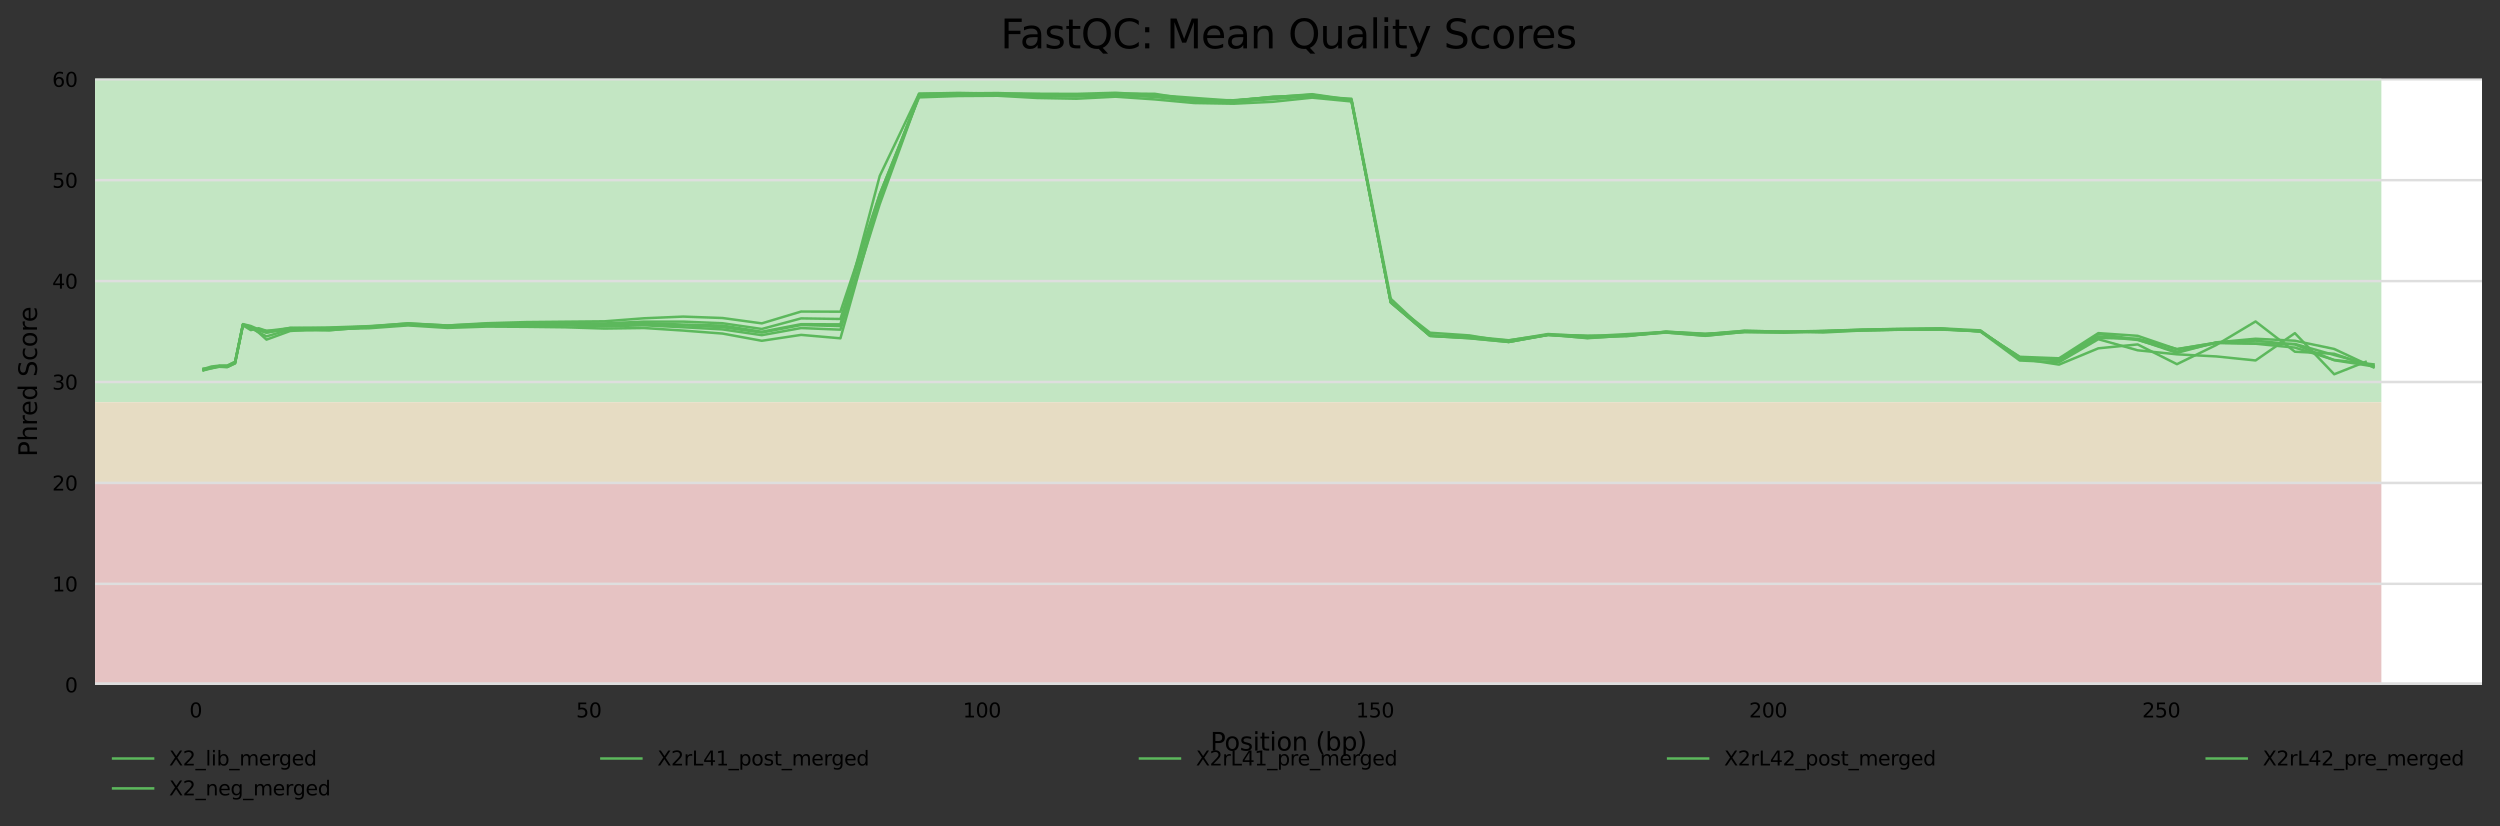 <?xml version="1.0" encoding="utf-8" standalone="no"?>
<!DOCTYPE svg PUBLIC "-//W3C//DTD SVG 1.1//EN"
  "http://www.w3.org/Graphics/SVG/1.1/DTD/svg11.dtd">
<svg height="330.542pt" version="1.1" viewBox="0 0 1000.318 330.542" width="1000.318pt" xmlns="http://www.w3.org/2000/svg" xmlns:xlink="http://www.w3.org/1999/xlink">
 <rect x="0" y="0" width="1000.318" height="330.542" fill="#333333" stroke="none"/>
 <defs>
  <style type="text/css">*{stroke-linecap:butt;stroke-linejoin:round;}</style>
 </defs>
 <g id="figure_1">
  <g id="axes_1">
   <g id="patch_1">
    <path d="M 38.058 273.99 
L 993.118 273.99 
L 993.118 31.483 
L 38.058 31.483 
z
" style="fill:#ffffff;"/>
   </g>
   <g id="patch_2">
    <path clip-path="url(#p11dabb703b)" d="M 38.058 160.926 
L 952.852 160.926 
L 952.852 -129.811 
L 38.058 -129.811 
z
" style="fill:#c3e6c3;"/>
   </g>
   <g id="patch_3">
    <path clip-path="url(#p11dabb703b)" d="M 38.058 193.23 
L 952.852 193.23 
L 952.852 160.926 
L 38.058 160.926 
z
" style="fill:#e6dcc3;"/>
   </g>
   <g id="patch_4">
    <path clip-path="url(#p11dabb703b)" d="M 38.058 273.99 
L 952.852 273.99 
L 952.852 193.23 
L 38.058 193.23 
z
" style="fill:#e6c3c3;"/>
   </g>
   <g id="matplotlib.axis_1">
    <g id="xtick_1">
     <g id="text_1">
      <!-- 0 -->
      <g transform="translate(75.779 287.069)scale(0.08 -0.08)">
       <defs>
        <path d="M 2034 4250 
Q 1547 4250 1301 3770 
Q 1056 3291 1056 2328 
Q 1056 1369 1301 889 
Q 1547 409 2034 409 
Q 2525 409 2770 889 
Q 3016 1369 3016 2328 
Q 3016 3291 2770 3770 
Q 2525 4250 2034 4250 
z
M 2034 4750 
Q 2819 4750 3233 4129 
Q 3647 3509 3647 2328 
Q 3647 1150 3233 529 
Q 2819 -91 2034 -91 
Q 1250 -91 836 529 
Q 422 1150 422 2328 
Q 422 3509 836 4129 
Q 1250 4750 2034 4750 
z
" id="DejaVuSans-30" transform="scale(0.016)"/>
       </defs>
       <use xlink:href="#DejaVuSans-30"/>
      </g>
     </g>
    </g>
    <g id="xtick_2">
     <g id="text_2">
      <!-- 50 -->
      <g transform="translate(230.523 287.069)scale(0.08 -0.08)">
       <defs>
        <path d="M 691 4666 
L 3169 4666 
L 3169 4134 
L 1269 4134 
L 1269 2991 
Q 1406 3038 1543 3061 
Q 1681 3084 1819 3084 
Q 2600 3084 3056 2656 
Q 3513 2228 3513 1497 
Q 3513 744 3044 326 
Q 2575 -91 1722 -91 
Q 1428 -91 1123 -41 
Q 819 9 494 109 
L 494 744 
Q 775 591 1075 516 
Q 1375 441 1709 441 
Q 2250 441 2565 725 
Q 2881 1009 2881 1497 
Q 2881 1984 2565 2268 
Q 2250 2553 1709 2553 
Q 1456 2553 1204 2497 
Q 953 2441 691 2322 
L 691 4666 
z
" id="DejaVuSans-35" transform="scale(0.016)"/>
       </defs>
       <use xlink:href="#DejaVuSans-35"/>
       <use x="63.623" xlink:href="#DejaVuSans-30"/>
      </g>
     </g>
    </g>
    <g id="xtick_3">
     <g id="text_3">
      <!-- 100 -->
      <g transform="translate(385.268 287.069)scale(0.08 -0.08)">
       <defs>
        <path d="M 794 531 
L 1825 531 
L 1825 4091 
L 703 3866 
L 703 4441 
L 1819 4666 
L 2450 4666 
L 2450 531 
L 3481 531 
L 3481 0 
L 794 0 
L 794 531 
z
" id="DejaVuSans-31" transform="scale(0.016)"/>
       </defs>
       <use xlink:href="#DejaVuSans-31"/>
       <use x="63.623" xlink:href="#DejaVuSans-30"/>
       <use x="127.246" xlink:href="#DejaVuSans-30"/>
      </g>
     </g>
    </g>
    <g id="xtick_4">
     <g id="text_4">
      <!-- 150 -->
      <g transform="translate(542.557 287.069)scale(0.08 -0.08)">
       <use xlink:href="#DejaVuSans-31"/>
       <use x="63.623" xlink:href="#DejaVuSans-35"/>
       <use x="127.246" xlink:href="#DejaVuSans-30"/>
      </g>
     </g>
    </g>
    <g id="xtick_5">
     <g id="text_5">
      <!-- 200 -->
      <g transform="translate(699.846 287.069)scale(0.08 -0.08)">
       <defs>
        <path d="M 1228 531 
L 3431 531 
L 3431 0 
L 469 0 
L 469 531 
Q 828 903 1448 1529 
Q 2069 2156 2228 2338 
Q 2531 2678 2651 2914 
Q 2772 3150 2772 3378 
Q 2772 3750 2511 3984 
Q 2250 4219 1831 4219 
Q 1534 4219 1204 4116 
Q 875 4013 500 3803 
L 500 4441 
Q 881 4594 1212 4672 
Q 1544 4750 1819 4750 
Q 2544 4750 2975 4387 
Q 3406 4025 3406 3419 
Q 3406 3131 3298 2873 
Q 3191 2616 2906 2266 
Q 2828 2175 2409 1742 
Q 1991 1309 1228 531 
z
" id="DejaVuSans-32" transform="scale(0.016)"/>
       </defs>
       <use xlink:href="#DejaVuSans-32"/>
       <use x="63.623" xlink:href="#DejaVuSans-30"/>
       <use x="127.246" xlink:href="#DejaVuSans-30"/>
      </g>
     </g>
    </g>
    <g id="xtick_6">
     <g id="text_6">
      <!-- 250 -->
      <g transform="translate(857.135 287.069)scale(0.08 -0.08)">
       <use xlink:href="#DejaVuSans-32"/>
       <use x="63.623" xlink:href="#DejaVuSans-35"/>
       <use x="127.246" xlink:href="#DejaVuSans-30"/>
      </g>
     </g>
    </g>
    <g id="text_7">
     <!-- Position (bp) -->
     <g transform="translate(484.285 300.331)scale(0.1 -0.1)">
      <defs>
       <path d="M 1259 4147 
L 1259 2394 
L 2053 2394 
Q 2494 2394 2734 2622 
Q 2975 2850 2975 3272 
Q 2975 3691 2734 3919 
Q 2494 4147 2053 4147 
L 1259 4147 
z
M 628 4666 
L 2053 4666 
Q 2838 4666 3239 4311 
Q 3641 3956 3641 3272 
Q 3641 2581 3239 2228 
Q 2838 1875 2053 1875 
L 1259 1875 
L 1259 0 
L 628 0 
L 628 4666 
z
" id="DejaVuSans-50" transform="scale(0.016)"/>
       <path d="M 1959 3097 
Q 1497 3097 1228 2736 
Q 959 2375 959 1747 
Q 959 1119 1226 758 
Q 1494 397 1959 397 
Q 2419 397 2687 759 
Q 2956 1122 2956 1747 
Q 2956 2369 2687 2733 
Q 2419 3097 1959 3097 
z
M 1959 3584 
Q 2709 3584 3137 3096 
Q 3566 2609 3566 1747 
Q 3566 888 3137 398 
Q 2709 -91 1959 -91 
Q 1206 -91 779 398 
Q 353 888 353 1747 
Q 353 2609 779 3096 
Q 1206 3584 1959 3584 
z
" id="DejaVuSans-6f" transform="scale(0.016)"/>
       <path d="M 2834 3397 
L 2834 2853 
Q 2591 2978 2328 3040 
Q 2066 3103 1784 3103 
Q 1356 3103 1142 2972 
Q 928 2841 928 2578 
Q 928 2378 1081 2264 
Q 1234 2150 1697 2047 
L 1894 2003 
Q 2506 1872 2764 1633 
Q 3022 1394 3022 966 
Q 3022 478 2636 193 
Q 2250 -91 1575 -91 
Q 1294 -91 989 -36 
Q 684 19 347 128 
L 347 722 
Q 666 556 975 473 
Q 1284 391 1588 391 
Q 1994 391 2212 530 
Q 2431 669 2431 922 
Q 2431 1156 2273 1281 
Q 2116 1406 1581 1522 
L 1381 1569 
Q 847 1681 609 1914 
Q 372 2147 372 2553 
Q 372 3047 722 3315 
Q 1072 3584 1716 3584 
Q 2034 3584 2315 3537 
Q 2597 3491 2834 3397 
z
" id="DejaVuSans-73" transform="scale(0.016)"/>
       <path d="M 603 3500 
L 1178 3500 
L 1178 0 
L 603 0 
L 603 3500 
z
M 603 4863 
L 1178 4863 
L 1178 4134 
L 603 4134 
L 603 4863 
z
" id="DejaVuSans-69" transform="scale(0.016)"/>
       <path d="M 1172 4494 
L 1172 3500 
L 2356 3500 
L 2356 3053 
L 1172 3053 
L 1172 1153 
Q 1172 725 1289 603 
Q 1406 481 1766 481 
L 2356 481 
L 2356 0 
L 1766 0 
Q 1100 0 847 248 
Q 594 497 594 1153 
L 594 3053 
L 172 3053 
L 172 3500 
L 594 3500 
L 594 4494 
L 1172 4494 
z
" id="DejaVuSans-74" transform="scale(0.016)"/>
       <path d="M 3513 2113 
L 3513 0 
L 2938 0 
L 2938 2094 
Q 2938 2591 2744 2837 
Q 2550 3084 2163 3084 
Q 1697 3084 1428 2787 
Q 1159 2491 1159 1978 
L 1159 0 
L 581 0 
L 581 3500 
L 1159 3500 
L 1159 2956 
Q 1366 3272 1645 3428 
Q 1925 3584 2291 3584 
Q 2894 3584 3203 3211 
Q 3513 2838 3513 2113 
z
" id="DejaVuSans-6e" transform="scale(0.016)"/>
       <path id="DejaVuSans-20" transform="scale(0.016)"/>
       <path d="M 1984 4856 
Q 1566 4138 1362 3434 
Q 1159 2731 1159 2009 
Q 1159 1288 1364 580 
Q 1569 -128 1984 -844 
L 1484 -844 
Q 1016 -109 783 600 
Q 550 1309 550 2009 
Q 550 2706 781 3412 
Q 1013 4119 1484 4856 
L 1984 4856 
z
" id="DejaVuSans-28" transform="scale(0.016)"/>
       <path d="M 3116 1747 
Q 3116 2381 2855 2742 
Q 2594 3103 2138 3103 
Q 1681 3103 1420 2742 
Q 1159 2381 1159 1747 
Q 1159 1113 1420 752 
Q 1681 391 2138 391 
Q 2594 391 2855 752 
Q 3116 1113 3116 1747 
z
M 1159 2969 
Q 1341 3281 1617 3432 
Q 1894 3584 2278 3584 
Q 2916 3584 3314 3078 
Q 3713 2572 3713 1747 
Q 3713 922 3314 415 
Q 2916 -91 2278 -91 
Q 1894 -91 1617 61 
Q 1341 213 1159 525 
L 1159 0 
L 581 0 
L 581 4863 
L 1159 4863 
L 1159 2969 
z
" id="DejaVuSans-62" transform="scale(0.016)"/>
       <path d="M 1159 525 
L 1159 -1331 
L 581 -1331 
L 581 3500 
L 1159 3500 
L 1159 2969 
Q 1341 3281 1617 3432 
Q 1894 3584 2278 3584 
Q 2916 3584 3314 3078 
Q 3713 2572 3713 1747 
Q 3713 922 3314 415 
Q 2916 -91 2278 -91 
Q 1894 -91 1617 61 
Q 1341 213 1159 525 
z
M 3116 1747 
Q 3116 2381 2855 2742 
Q 2594 3103 2138 3103 
Q 1681 3103 1420 2742 
Q 1159 2381 1159 1747 
Q 1159 1113 1420 752 
Q 1681 391 2138 391 
Q 2594 391 2855 752 
Q 3116 1113 3116 1747 
z
" id="DejaVuSans-70" transform="scale(0.016)"/>
       <path d="M 513 4856 
L 1013 4856 
Q 1481 4119 1714 3412 
Q 1947 2706 1947 2009 
Q 1947 1309 1714 600 
Q 1481 -109 1013 -844 
L 513 -844 
Q 928 -128 1133 580 
Q 1338 1288 1338 2009 
Q 1338 2731 1133 3434 
Q 928 4138 513 4856 
z
" id="DejaVuSans-29" transform="scale(0.016)"/>
      </defs>
      <use xlink:href="#DejaVuSans-50"/>
      <use x="56.678" xlink:href="#DejaVuSans-6f"/>
      <use x="117.859" xlink:href="#DejaVuSans-73"/>
      <use x="169.959" xlink:href="#DejaVuSans-69"/>
      <use x="197.742" xlink:href="#DejaVuSans-74"/>
      <use x="236.951" xlink:href="#DejaVuSans-69"/>
      <use x="264.734" xlink:href="#DejaVuSans-6f"/>
      <use x="325.916" xlink:href="#DejaVuSans-6e"/>
      <use x="389.295" xlink:href="#DejaVuSans-20"/>
      <use x="421.082" xlink:href="#DejaVuSans-28"/>
      <use x="460.096" xlink:href="#DejaVuSans-62"/>
      <use x="523.572" xlink:href="#DejaVuSans-70"/>
      <use x="587.049" xlink:href="#DejaVuSans-29"/>
     </g>
    </g>
   </g>
   <g id="matplotlib.axis_2">
    <g id="ytick_1">
     <g id="line2d_1">
      <path clip-path="url(#p11dabb703b)" d="M 38.058 273.99 
L 993.118 273.99 
" style="fill:none;stroke:#dedede;stroke-linecap:square;"/>
     </g>
     <g id="text_8">
      <!-- 0 -->
      <g transform="translate(25.968 277.029)scale(0.08 -0.08)">
       <use xlink:href="#DejaVuSans-30"/>
      </g>
     </g>
    </g>
    <g id="ytick_2">
     <g id="line2d_2">
      <path clip-path="url(#p11dabb703b)" d="M 38.058 233.61 
L 993.118 233.61 
" style="fill:none;stroke:#dedede;stroke-linecap:square;"/>
     </g>
     <g id="text_9">
      <!-- 10 -->
      <g transform="translate(20.878 236.649)scale(0.08 -0.08)">
       <use xlink:href="#DejaVuSans-31"/>
       <use x="63.623" xlink:href="#DejaVuSans-30"/>
      </g>
     </g>
    </g>
    <g id="ytick_3">
     <g id="line2d_3">
      <path clip-path="url(#p11dabb703b)" d="M 38.058 193.23 
L 993.118 193.23 
" style="fill:none;stroke:#dedede;stroke-linecap:square;"/>
     </g>
     <g id="text_10">
      <!-- 20 -->
      <g transform="translate(20.878 196.269)scale(0.08 -0.08)">
       <use xlink:href="#DejaVuSans-32"/>
       <use x="63.623" xlink:href="#DejaVuSans-30"/>
      </g>
     </g>
    </g>
    <g id="ytick_4">
     <g id="line2d_4">
      <path clip-path="url(#p11dabb703b)" d="M 38.058 152.85 
L 993.118 152.85 
" style="fill:none;stroke:#dedede;stroke-linecap:square;"/>
     </g>
     <g id="text_11">
      <!-- 30 -->
      <g transform="translate(20.878 155.889)scale(0.08 -0.08)">
       <defs>
        <path d="M 2597 2516 
Q 3050 2419 3304 2112 
Q 3559 1806 3559 1356 
Q 3559 666 3084 287 
Q 2609 -91 1734 -91 
Q 1441 -91 1130 -33 
Q 819 25 488 141 
L 488 750 
Q 750 597 1062 519 
Q 1375 441 1716 441 
Q 2309 441 2620 675 
Q 2931 909 2931 1356 
Q 2931 1769 2642 2001 
Q 2353 2234 1838 2234 
L 1294 2234 
L 1294 2753 
L 1863 2753 
Q 2328 2753 2575 2939 
Q 2822 3125 2822 3475 
Q 2822 3834 2567 4026 
Q 2313 4219 1838 4219 
Q 1578 4219 1281 4162 
Q 984 4106 628 3988 
L 628 4550 
Q 988 4650 1302 4700 
Q 1616 4750 1894 4750 
Q 2613 4750 3031 4423 
Q 3450 4097 3450 3541 
Q 3450 3153 3228 2886 
Q 3006 2619 2597 2516 
z
" id="DejaVuSans-33" transform="scale(0.016)"/>
       </defs>
       <use xlink:href="#DejaVuSans-33"/>
       <use x="63.623" xlink:href="#DejaVuSans-30"/>
      </g>
     </g>
    </g>
    <g id="ytick_5">
     <g id="line2d_5">
      <path clip-path="url(#p11dabb703b)" d="M 38.058 112.47 
L 993.118 112.47 
" style="fill:none;stroke:#dedede;stroke-linecap:square;"/>
     </g>
     <g id="text_12">
      <!-- 40 -->
      <g transform="translate(20.878 115.509)scale(0.08 -0.08)">
       <defs>
        <path d="M 2419 4116 
L 825 1625 
L 2419 1625 
L 2419 4116 
z
M 2253 4666 
L 3047 4666 
L 3047 1625 
L 3713 1625 
L 3713 1100 
L 3047 1100 
L 3047 0 
L 2419 0 
L 2419 1100 
L 313 1100 
L 313 1709 
L 2253 4666 
z
" id="DejaVuSans-34" transform="scale(0.016)"/>
       </defs>
       <use xlink:href="#DejaVuSans-34"/>
       <use x="63.623" xlink:href="#DejaVuSans-30"/>
      </g>
     </g>
    </g>
    <g id="ytick_6">
     <g id="line2d_6">
      <path clip-path="url(#p11dabb703b)" d="M 38.058 72.09 
L 993.118 72.09 
" style="fill:none;stroke:#dedede;stroke-linecap:square;"/>
     </g>
     <g id="text_13">
      <!-- 50 -->
      <g transform="translate(20.878 75.129)scale(0.08 -0.08)">
       <use xlink:href="#DejaVuSans-35"/>
       <use x="63.623" xlink:href="#DejaVuSans-30"/>
      </g>
     </g>
    </g>
    <g id="ytick_7">
     <g id="line2d_7">
      <path clip-path="url(#p11dabb703b)" d="M 38.058 31.71 
L 993.118 31.71 
" style="fill:none;stroke:#dedede;stroke-linecap:square;"/>
     </g>
     <g id="text_14">
      <!-- 60 -->
      <g transform="translate(20.878 34.749)scale(0.08 -0.08)">
       <defs>
        <path d="M 2113 2584 
Q 1688 2584 1439 2293 
Q 1191 2003 1191 1497 
Q 1191 994 1439 701 
Q 1688 409 2113 409 
Q 2538 409 2786 701 
Q 3034 994 3034 1497 
Q 3034 2003 2786 2293 
Q 2538 2584 2113 2584 
z
M 3366 4563 
L 3366 3988 
Q 3128 4100 2886 4159 
Q 2644 4219 2406 4219 
Q 1781 4219 1451 3797 
Q 1122 3375 1075 2522 
Q 1259 2794 1537 2939 
Q 1816 3084 2150 3084 
Q 2853 3084 3261 2657 
Q 3669 2231 3669 1497 
Q 3669 778 3244 343 
Q 2819 -91 2113 -91 
Q 1303 -91 875 529 
Q 447 1150 447 2328 
Q 447 3434 972 4092 
Q 1497 4750 2381 4750 
Q 2619 4750 2861 4703 
Q 3103 4656 3366 4563 
z
" id="DejaVuSans-36" transform="scale(0.016)"/>
       </defs>
       <use xlink:href="#DejaVuSans-36"/>
       <use x="63.623" xlink:href="#DejaVuSans-30"/>
      </g>
     </g>
    </g>
    <g id="text_15">
     <!-- Phred Score -->
     <g transform="translate(14.798 182.705)rotate(-90)scale(0.1 -0.1)">
      <defs>
       <path d="M 3513 2113 
L 3513 0 
L 2938 0 
L 2938 2094 
Q 2938 2591 2744 2837 
Q 2550 3084 2163 3084 
Q 1697 3084 1428 2787 
Q 1159 2491 1159 1978 
L 1159 0 
L 581 0 
L 581 4863 
L 1159 4863 
L 1159 2956 
Q 1366 3272 1645 3428 
Q 1925 3584 2291 3584 
Q 2894 3584 3203 3211 
Q 3513 2838 3513 2113 
z
" id="DejaVuSans-68" transform="scale(0.016)"/>
       <path d="M 2631 2963 
Q 2534 3019 2420 3045 
Q 2306 3072 2169 3072 
Q 1681 3072 1420 2755 
Q 1159 2438 1159 1844 
L 1159 0 
L 581 0 
L 581 3500 
L 1159 3500 
L 1159 2956 
Q 1341 3275 1631 3429 
Q 1922 3584 2338 3584 
Q 2397 3584 2469 3576 
Q 2541 3569 2628 3553 
L 2631 2963 
z
" id="DejaVuSans-72" transform="scale(0.016)"/>
       <path d="M 3597 1894 
L 3597 1613 
L 953 1613 
Q 991 1019 1311 708 
Q 1631 397 2203 397 
Q 2534 397 2845 478 
Q 3156 559 3463 722 
L 3463 178 
Q 3153 47 2828 -22 
Q 2503 -91 2169 -91 
Q 1331 -91 842 396 
Q 353 884 353 1716 
Q 353 2575 817 3079 
Q 1281 3584 2069 3584 
Q 2775 3584 3186 3129 
Q 3597 2675 3597 1894 
z
M 3022 2063 
Q 3016 2534 2758 2815 
Q 2500 3097 2075 3097 
Q 1594 3097 1305 2825 
Q 1016 2553 972 2059 
L 3022 2063 
z
" id="DejaVuSans-65" transform="scale(0.016)"/>
       <path d="M 2906 2969 
L 2906 4863 
L 3481 4863 
L 3481 0 
L 2906 0 
L 2906 525 
Q 2725 213 2448 61 
Q 2172 -91 1784 -91 
Q 1150 -91 751 415 
Q 353 922 353 1747 
Q 353 2572 751 3078 
Q 1150 3584 1784 3584 
Q 2172 3584 2448 3432 
Q 2725 3281 2906 2969 
z
M 947 1747 
Q 947 1113 1208 752 
Q 1469 391 1925 391 
Q 2381 391 2643 752 
Q 2906 1113 2906 1747 
Q 2906 2381 2643 2742 
Q 2381 3103 1925 3103 
Q 1469 3103 1208 2742 
Q 947 2381 947 1747 
z
" id="DejaVuSans-64" transform="scale(0.016)"/>
       <path d="M 3425 4513 
L 3425 3897 
Q 3066 4069 2747 4153 
Q 2428 4238 2131 4238 
Q 1616 4238 1336 4038 
Q 1056 3838 1056 3469 
Q 1056 3159 1242 3001 
Q 1428 2844 1947 2747 
L 2328 2669 
Q 3034 2534 3370 2195 
Q 3706 1856 3706 1288 
Q 3706 609 3251 259 
Q 2797 -91 1919 -91 
Q 1588 -91 1214 -16 
Q 841 59 441 206 
L 441 856 
Q 825 641 1194 531 
Q 1563 422 1919 422 
Q 2459 422 2753 634 
Q 3047 847 3047 1241 
Q 3047 1584 2836 1778 
Q 2625 1972 2144 2069 
L 1759 2144 
Q 1053 2284 737 2584 
Q 422 2884 422 3419 
Q 422 4038 858 4394 
Q 1294 4750 2059 4750 
Q 2388 4750 2728 4690 
Q 3069 4631 3425 4513 
z
" id="DejaVuSans-53" transform="scale(0.016)"/>
       <path d="M 3122 3366 
L 3122 2828 
Q 2878 2963 2633 3030 
Q 2388 3097 2138 3097 
Q 1578 3097 1268 2742 
Q 959 2388 959 1747 
Q 959 1106 1268 751 
Q 1578 397 2138 397 
Q 2388 397 2633 464 
Q 2878 531 3122 666 
L 3122 134 
Q 2881 22 2623 -34 
Q 2366 -91 2075 -91 
Q 1284 -91 818 406 
Q 353 903 353 1747 
Q 353 2603 823 3093 
Q 1294 3584 2113 3584 
Q 2378 3584 2631 3529 
Q 2884 3475 3122 3366 
z
" id="DejaVuSans-63" transform="scale(0.016)"/>
      </defs>
      <use xlink:href="#DejaVuSans-50"/>
      <use x="60.303" xlink:href="#DejaVuSans-68"/>
      <use x="123.682" xlink:href="#DejaVuSans-72"/>
      <use x="162.545" xlink:href="#DejaVuSans-65"/>
      <use x="224.068" xlink:href="#DejaVuSans-64"/>
      <use x="287.545" xlink:href="#DejaVuSans-20"/>
      <use x="319.332" xlink:href="#DejaVuSans-53"/>
      <use x="382.809" xlink:href="#DejaVuSans-63"/>
      <use x="437.789" xlink:href="#DejaVuSans-6f"/>
      <use x="498.971" xlink:href="#DejaVuSans-72"/>
      <use x="537.834" xlink:href="#DejaVuSans-65"/>
     </g>
    </g>
   </g>
   <g id="line2d_8">
    <path clip-path="url(#p11dabb703b)" d="M 81.47 148.089 
L 84.616 147.018 
L 87.762 146.697 
L 90.907 146.745 
L 94.053 145.344 
L 97.199 129.872 
L 100.345 130.66 
L 103.49 133.069 
L 106.636 135.894 
L 116.074 132.45 
L 131.802 131.25 
L 147.531 130.795 
L 163.26 129.634 
L 178.989 130.39 
L 194.718 129.824 
L 210.447 129.678 
L 226.176 129.606 
L 241.905 129.779 
L 257.634 129.272 
L 273.363 129.867 
L 289.092 130.264 
L 304.821 132.736 
L 320.55 129.706 
L 336.278 129.784 
L 352.007 70.391 
L 367.736 37.488 
L 383.465 37.171 
L 399.194 37.446 
L 414.923 37.508 
L 430.652 37.564 
L 446.381 37.115 
L 462.11 38.005 
L 477.839 39.177 
L 493.568 40.318 
L 509.297 38.707 
L 525.025 38.589 
L 540.754 39.502 
L 556.483 119.532 
L 572.212 134.311 
L 587.941 135.115 
L 603.67 136.237 
L 619.399 133.656 
L 635.128 134.549 
L 650.857 133.696 
L 666.586 132.84 
L 682.315 133.818 
L 698.044 132.366 
L 713.773 132.709 
L 729.501 132.394 
L 745.23 131.892 
L 760.959 131.634 
L 776.688 131.478 
L 792.417 132.639 
L 808.146 144.246 
L 823.875 144.931 
L 839.604 135.727 
L 855.333 140.167 
L 871.062 141.776 
L 886.791 142.614 
L 902.52 144.231 
L 918.248 133.306 
L 933.977 149.754 
L 946.561 144.774 
" style="fill:none;stroke:#5cb85c;stroke-linecap:square;"/>
   </g>
   <g id="line2d_9">
    <path clip-path="url(#p11dabb703b)" d="M 81.47 148.17 
L 84.616 147.371 
L 87.762 146.77 
L 90.907 146.912 
L 94.053 145.415 
L 97.199 130.183 
L 100.345 131.207 
L 103.49 132.958 
L 106.636 134.598 
L 116.074 131.828 
L 131.802 131.63 
L 147.531 131.358 
L 163.26 130.207 
L 178.989 131.214 
L 194.718 130.683 
L 210.447 130.77 
L 226.176 130.963 
L 241.905 131.47 
L 257.634 131.241 
L 273.363 132.272 
L 289.092 133.466 
L 304.821 136.359 
L 320.55 133.994 
L 336.278 135.366 
L 352.007 79.392 
L 367.736 37.533 
L 383.465 37.353 
L 399.194 37.229 
L 414.923 37.674 
L 430.652 38.012 
L 446.381 37.418 
L 462.11 37.534 
L 477.839 40.056 
L 493.568 40.102 
L 509.297 38.907 
L 525.025 37.692 
L 540.754 39.937 
L 556.483 120.837 
L 572.212 133.128 
L 587.941 134.204 
L 603.67 136.823 
L 619.399 134.044 
L 635.128 134.524 
L 650.857 134.083 
L 666.586 132.715 
L 682.315 133.651 
L 698.044 132.359 
L 713.773 132.705 
L 729.501 132.592 
L 745.23 131.877 
L 760.959 131.577 
L 776.688 131.373 
L 792.417 132.195 
L 808.146 143.488 
L 823.875 145.888 
L 839.604 139.371 
L 855.333 137.813 
L 871.062 145.716 
L 886.791 138.044 
L 902.52 128.622 
L 918.248 140.736 
L 933.977 141.543 
L 943.415 144.774 
" style="fill:none;stroke:#5cb85c;stroke-linecap:square;"/>
   </g>
   <g id="line2d_10">
    <path clip-path="url(#p11dabb703b)" d="M 81.47 147.975 
L 84.616 147.058 
L 87.762 146.492 
L 90.907 146.738 
L 94.053 145.078 
L 97.199 130.143 
L 100.345 132.092 
L 103.49 131.332 
L 106.636 132.379 
L 116.074 132.233 
L 131.802 132.127 
L 147.531 130.887 
L 163.26 129.874 
L 178.989 130.589 
L 194.718 129.991 
L 210.447 129.788 
L 226.176 129.885 
L 241.905 130.175 
L 257.634 129.63 
L 273.363 130.157 
L 289.092 130.917 
L 304.821 133.08 
L 320.55 130.052 
L 336.278 130.48 
L 352.007 80.221 
L 367.736 38.251 
L 383.465 37.916 
L 399.194 38.002 
L 414.923 38.268 
L 430.652 38.228 
L 446.381 37.835 
L 462.11 38.515 
L 477.839 39.968 
L 493.568 40.369 
L 509.297 39.118 
L 525.025 38.018 
L 540.754 40.187 
L 556.483 120.941 
L 572.212 134.438 
L 587.941 135.289 
L 603.67 136.834 
L 619.399 134.001 
L 635.128 135.219 
L 650.857 134.35 
L 666.586 133.016 
L 682.315 134.315 
L 698.044 132.81 
L 713.773 133.08 
L 729.501 132.576 
L 745.23 132.154 
L 760.959 131.904 
L 776.688 131.716 
L 792.417 132.653 
L 808.146 142.909 
L 823.875 144.037 
L 839.604 133.615 
L 855.333 135.854 
L 871.062 141.206 
L 886.791 136.978 
L 902.52 135.535 
L 918.248 136.334 
L 933.977 139.633 
L 949.706 146.993 
" style="fill:none;stroke:#5cb85c;stroke-linecap:square;"/>
   </g>
   <g id="line2d_11">
    <path clip-path="url(#p11dabb703b)" d="M 81.47 147.502 
L 84.616 147.345 
L 87.762 146.406 
L 90.907 146.393 
L 94.053 144.79 
L 97.199 129.849 
L 100.345 130.9 
L 103.49 132.232 
L 106.636 133.084 
L 116.074 131.155 
L 131.802 131.306 
L 147.531 130.668 
L 163.26 129.356 
L 178.989 130.237 
L 194.718 129.33 
L 210.447 128.873 
L 226.176 128.712 
L 241.905 128.559 
L 257.634 127.355 
L 273.363 126.679 
L 289.092 127.242 
L 304.821 129.389 
L 320.55 124.659 
L 336.278 124.716 
L 352.007 77.697 
L 367.736 38.963 
L 383.465 38.42 
L 399.194 38.317 
L 414.923 39.204 
L 430.652 39.507 
L 446.381 38.697 
L 462.11 39.778 
L 477.839 41.229 
L 493.568 41.5 
L 509.297 40.734 
L 525.025 39.08 
L 540.754 40.6 
L 556.483 121.112 
L 572.212 134.321 
L 587.941 134.613 
L 603.67 136.144 
L 619.399 133.921 
L 635.128 134.29 
L 650.857 134.551 
L 666.586 132.7 
L 682.315 133.535 
L 698.044 132.855 
L 713.773 132.727 
L 729.501 133.034 
L 745.23 132.229 
L 760.959 131.861 
L 776.688 131.901 
L 792.417 132.354 
L 808.146 143.066 
L 823.875 144.09 
L 839.604 134.579 
L 855.333 136.029 
L 871.062 140.693 
L 886.791 137.251 
L 902.52 137.427 
L 918.248 137.609 
L 933.977 142.05 
L 949.706 146.296 
" style="fill:none;stroke:#5cb85c;stroke-linecap:square;"/>
   </g>
   <g id="line2d_12">
    <path clip-path="url(#p11dabb703b)" d="M 81.47 148.022 
L 84.616 146.989 
L 87.762 146.639 
L 90.907 146.819 
L 94.053 145.148 
L 97.199 129.94 
L 100.345 131.327 
L 103.49 131.939 
L 106.636 133.08 
L 116.074 131.549 
L 131.802 132.139 
L 147.531 130.898 
L 163.26 129.97 
L 178.989 130.71 
L 194.718 130.147 
L 210.447 130.077 
L 226.176 130.214 
L 241.905 130.6 
L 257.634 130.167 
L 273.363 130.947 
L 289.092 131.808 
L 304.821 134.109 
L 320.55 131.26 
L 336.278 131.909 
L 352.007 81.678 
L 367.736 38.313 
L 383.465 37.958 
L 399.194 38.084 
L 414.923 38.114 
L 430.652 38.08 
L 446.381 37.686 
L 462.11 38.456 
L 477.839 39.89 
L 493.568 40.255 
L 509.297 38.795 
L 525.025 37.907 
L 540.754 40.146 
L 556.483 120.831 
L 572.212 134.397 
L 587.941 135.364 
L 603.67 136.831 
L 619.399 133.838 
L 635.128 135.33 
L 650.857 134.286 
L 666.586 133.073 
L 682.315 134.375 
L 698.044 132.803 
L 713.773 133.059 
L 729.501 132.438 
L 745.23 132.1 
L 760.959 131.829 
L 776.688 131.571 
L 792.417 132.566 
L 808.146 142.763 
L 823.875 143.365 
L 839.604 133.289 
L 855.333 134.369 
L 871.062 139.743 
L 886.791 137.132 
L 902.52 136.311 
L 918.248 137.834 
L 933.977 144.145 
L 949.706 146.609 
" style="fill:none;stroke:#5cb85c;stroke-linecap:square;"/>
   </g>
   <g id="line2d_13">
    <path clip-path="url(#p11dabb703b)" d="M 81.47 147.613 
L 84.616 146.647 
L 87.762 146.289 
L 90.907 146.283 
L 94.053 144.781 
L 97.199 129.677 
L 100.345 130.433 
L 103.49 131.805 
L 106.636 132.41 
L 116.074 131.271 
L 131.802 131.04 
L 147.531 130.499 
L 163.26 129.45 
L 178.989 130.236 
L 194.718 129.577 
L 210.447 129.329 
L 226.176 129.274 
L 241.905 129.399 
L 257.634 128.694 
L 273.363 128.693 
L 289.092 129.332 
L 304.821 131.631 
L 320.55 127.392 
L 336.278 127.634 
L 352.007 77.787 
L 367.736 38.422 
L 383.465 37.923 
L 399.194 37.92 
L 414.923 38.419 
L 430.652 38.63 
L 446.381 37.986 
L 462.11 38.804 
L 477.839 40.494 
L 493.568 40.815 
L 509.297 39.644 
L 525.025 38.427 
L 540.754 40.216 
L 556.483 120.935 
L 572.212 134.222 
L 587.941 134.894 
L 603.67 136.522 
L 619.399 134.013 
L 635.128 134.689 
L 650.857 134.285 
L 666.586 132.877 
L 682.315 133.883 
L 698.044 132.686 
L 713.773 132.831 
L 729.501 132.681 
L 745.23 132.174 
L 760.959 131.927 
L 776.688 131.816 
L 792.417 132.527 
L 808.146 143.21 
L 823.875 143.865 
L 839.604 135.224 
L 855.333 135.513 
L 871.062 139.661 
L 886.791 137.11 
L 902.52 137.548 
L 918.248 139.087 
L 933.977 144.019 
L 949.706 145.776 
" style="fill:none;stroke:#5cb85c;stroke-linecap:square;"/>
   </g>
   <g id="line2d_14">
    <path clip-path="url(#p11dabb703b)" d="M 38.058 273.99 
L 993.118 273.99 
" style="fill:none;stroke:#dedede;stroke-linecap:square;stroke-width:2;"/>
   </g>
   <g id="text_16">
    <!-- FastQC: Mean Quality Scores -->
    <g transform="translate(400.349 19.358)scale(0.16 -0.16)">
     <defs>
      <path d="M 628 4666 
L 3309 4666 
L 3309 4134 
L 1259 4134 
L 1259 2759 
L 3109 2759 
L 3109 2228 
L 1259 2228 
L 1259 0 
L 628 0 
L 628 4666 
z
" id="DejaVuSans-46" transform="scale(0.016)"/>
      <path d="M 2194 1759 
Q 1497 1759 1228 1600 
Q 959 1441 959 1056 
Q 959 750 1161 570 
Q 1363 391 1709 391 
Q 2188 391 2477 730 
Q 2766 1069 2766 1631 
L 2766 1759 
L 2194 1759 
z
M 3341 1997 
L 3341 0 
L 2766 0 
L 2766 531 
Q 2569 213 2275 61 
Q 1981 -91 1556 -91 
Q 1019 -91 701 211 
Q 384 513 384 1019 
Q 384 1609 779 1909 
Q 1175 2209 1959 2209 
L 2766 2209 
L 2766 2266 
Q 2766 2663 2505 2880 
Q 2244 3097 1772 3097 
Q 1472 3097 1187 3025 
Q 903 2953 641 2809 
L 641 3341 
Q 956 3463 1253 3523 
Q 1550 3584 1831 3584 
Q 2591 3584 2966 3190 
Q 3341 2797 3341 1997 
z
" id="DejaVuSans-61" transform="scale(0.016)"/>
      <path d="M 2522 4238 
Q 1834 4238 1429 3725 
Q 1025 3213 1025 2328 
Q 1025 1447 1429 934 
Q 1834 422 2522 422 
Q 3209 422 3611 934 
Q 4013 1447 4013 2328 
Q 4013 3213 3611 3725 
Q 3209 4238 2522 4238 
z
M 3406 84 
L 4238 -825 
L 3475 -825 
L 2784 -78 
Q 2681 -84 2626 -87 
Q 2572 -91 2522 -91 
Q 1538 -91 948 567 
Q 359 1225 359 2328 
Q 359 3434 948 4092 
Q 1538 4750 2522 4750 
Q 3503 4750 4090 4092 
Q 4678 3434 4678 2328 
Q 4678 1516 4351 937 
Q 4025 359 3406 84 
z
" id="DejaVuSans-51" transform="scale(0.016)"/>
      <path d="M 4122 4306 
L 4122 3641 
Q 3803 3938 3442 4084 
Q 3081 4231 2675 4231 
Q 1875 4231 1450 3742 
Q 1025 3253 1025 2328 
Q 1025 1406 1450 917 
Q 1875 428 2675 428 
Q 3081 428 3442 575 
Q 3803 722 4122 1019 
L 4122 359 
Q 3791 134 3420 21 
Q 3050 -91 2638 -91 
Q 1578 -91 968 557 
Q 359 1206 359 2328 
Q 359 3453 968 4101 
Q 1578 4750 2638 4750 
Q 3056 4750 3426 4639 
Q 3797 4528 4122 4306 
z
" id="DejaVuSans-43" transform="scale(0.016)"/>
      <path d="M 750 794 
L 1409 794 
L 1409 0 
L 750 0 
L 750 794 
z
M 750 3309 
L 1409 3309 
L 1409 2516 
L 750 2516 
L 750 3309 
z
" id="DejaVuSans-3a" transform="scale(0.016)"/>
      <path d="M 628 4666 
L 1569 4666 
L 2759 1491 
L 3956 4666 
L 4897 4666 
L 4897 0 
L 4281 0 
L 4281 4097 
L 3078 897 
L 2444 897 
L 1241 4097 
L 1241 0 
L 628 0 
L 628 4666 
z
" id="DejaVuSans-4d" transform="scale(0.016)"/>
      <path d="M 544 1381 
L 544 3500 
L 1119 3500 
L 1119 1403 
Q 1119 906 1312 657 
Q 1506 409 1894 409 
Q 2359 409 2629 706 
Q 2900 1003 2900 1516 
L 2900 3500 
L 3475 3500 
L 3475 0 
L 2900 0 
L 2900 538 
Q 2691 219 2414 64 
Q 2138 -91 1772 -91 
Q 1169 -91 856 284 
Q 544 659 544 1381 
z
M 1991 3584 
L 1991 3584 
z
" id="DejaVuSans-75" transform="scale(0.016)"/>
      <path d="M 603 4863 
L 1178 4863 
L 1178 0 
L 603 0 
L 603 4863 
z
" id="DejaVuSans-6c" transform="scale(0.016)"/>
      <path d="M 2059 -325 
Q 1816 -950 1584 -1140 
Q 1353 -1331 966 -1331 
L 506 -1331 
L 506 -850 
L 844 -850 
Q 1081 -850 1212 -737 
Q 1344 -625 1503 -206 
L 1606 56 
L 191 3500 
L 800 3500 
L 1894 763 
L 2988 3500 
L 3597 3500 
L 2059 -325 
z
" id="DejaVuSans-79" transform="scale(0.016)"/>
     </defs>
     <use xlink:href="#DejaVuSans-46"/>
     <use x="48.395" xlink:href="#DejaVuSans-61"/>
     <use x="109.674" xlink:href="#DejaVuSans-73"/>
     <use x="161.773" xlink:href="#DejaVuSans-74"/>
     <use x="200.982" xlink:href="#DejaVuSans-51"/>
     <use x="279.693" xlink:href="#DejaVuSans-43"/>
     <use x="349.518" xlink:href="#DejaVuSans-3a"/>
     <use x="383.209" xlink:href="#DejaVuSans-20"/>
     <use x="414.996" xlink:href="#DejaVuSans-4d"/>
     <use x="501.275" xlink:href="#DejaVuSans-65"/>
     <use x="562.799" xlink:href="#DejaVuSans-61"/>
     <use x="624.078" xlink:href="#DejaVuSans-6e"/>
     <use x="687.457" xlink:href="#DejaVuSans-20"/>
     <use x="719.244" xlink:href="#DejaVuSans-51"/>
     <use x="797.955" xlink:href="#DejaVuSans-75"/>
     <use x="861.334" xlink:href="#DejaVuSans-61"/>
     <use x="922.613" xlink:href="#DejaVuSans-6c"/>
     <use x="950.396" xlink:href="#DejaVuSans-69"/>
     <use x="978.18" xlink:href="#DejaVuSans-74"/>
     <use x="1017.389" xlink:href="#DejaVuSans-79"/>
     <use x="1076.568" xlink:href="#DejaVuSans-20"/>
     <use x="1108.355" xlink:href="#DejaVuSans-53"/>
     <use x="1171.832" xlink:href="#DejaVuSans-63"/>
     <use x="1226.812" xlink:href="#DejaVuSans-6f"/>
     <use x="1287.994" xlink:href="#DejaVuSans-72"/>
     <use x="1326.857" xlink:href="#DejaVuSans-65"/>
     <use x="1388.381" xlink:href="#DejaVuSans-73"/>
    </g>
   </g>
   <g id="legend_1">
    <g id="line2d_15">
     <path d="M 45.258 303.49 
L 61.258 303.49 
" style="fill:none;stroke:#5cb85c;stroke-linecap:square;"/>
    </g>
    <g id="line2d_16"/>
    <g id="text_17">
     <!-- X2_lib_merged -->
     <g transform="translate(67.658 306.29)scale(0.08 -0.08)">
      <defs>
       <path d="M 403 4666 
L 1081 4666 
L 2241 2931 
L 3406 4666 
L 4084 4666 
L 2584 2425 
L 4184 0 
L 3506 0 
L 2194 1984 
L 872 0 
L 191 0 
L 1856 2491 
L 403 4666 
z
" id="DejaVuSans-58" transform="scale(0.016)"/>
       <path d="M 3263 -1063 
L 3263 -1509 
L -63 -1509 
L -63 -1063 
L 3263 -1063 
z
" id="DejaVuSans-5f" transform="scale(0.016)"/>
       <path d="M 3328 2828 
Q 3544 3216 3844 3400 
Q 4144 3584 4550 3584 
Q 5097 3584 5394 3201 
Q 5691 2819 5691 2113 
L 5691 0 
L 5113 0 
L 5113 2094 
Q 5113 2597 4934 2840 
Q 4756 3084 4391 3084 
Q 3944 3084 3684 2787 
Q 3425 2491 3425 1978 
L 3425 0 
L 2847 0 
L 2847 2094 
Q 2847 2600 2669 2842 
Q 2491 3084 2119 3084 
Q 1678 3084 1418 2786 
Q 1159 2488 1159 1978 
L 1159 0 
L 581 0 
L 581 3500 
L 1159 3500 
L 1159 2956 
Q 1356 3278 1631 3431 
Q 1906 3584 2284 3584 
Q 2666 3584 2933 3390 
Q 3200 3197 3328 2828 
z
" id="DejaVuSans-6d" transform="scale(0.016)"/>
       <path d="M 2906 1791 
Q 2906 2416 2648 2759 
Q 2391 3103 1925 3103 
Q 1463 3103 1205 2759 
Q 947 2416 947 1791 
Q 947 1169 1205 825 
Q 1463 481 1925 481 
Q 2391 481 2648 825 
Q 2906 1169 2906 1791 
z
M 3481 434 
Q 3481 -459 3084 -895 
Q 2688 -1331 1869 -1331 
Q 1566 -1331 1297 -1286 
Q 1028 -1241 775 -1147 
L 775 -588 
Q 1028 -725 1275 -790 
Q 1522 -856 1778 -856 
Q 2344 -856 2625 -561 
Q 2906 -266 2906 331 
L 2906 616 
Q 2728 306 2450 153 
Q 2172 0 1784 0 
Q 1141 0 747 490 
Q 353 981 353 1791 
Q 353 2603 747 3093 
Q 1141 3584 1784 3584 
Q 2172 3584 2450 3431 
Q 2728 3278 2906 2969 
L 2906 3500 
L 3481 3500 
L 3481 434 
z
" id="DejaVuSans-67" transform="scale(0.016)"/>
      </defs>
      <use xlink:href="#DejaVuSans-58"/>
      <use x="68.506" xlink:href="#DejaVuSans-32"/>
      <use x="132.129" xlink:href="#DejaVuSans-5f"/>
      <use x="182.129" xlink:href="#DejaVuSans-6c"/>
      <use x="209.912" xlink:href="#DejaVuSans-69"/>
      <use x="237.695" xlink:href="#DejaVuSans-62"/>
      <use x="301.172" xlink:href="#DejaVuSans-5f"/>
      <use x="351.172" xlink:href="#DejaVuSans-6d"/>
      <use x="448.584" xlink:href="#DejaVuSans-65"/>
      <use x="510.107" xlink:href="#DejaVuSans-72"/>
      <use x="549.471" xlink:href="#DejaVuSans-67"/>
      <use x="612.947" xlink:href="#DejaVuSans-65"/>
      <use x="674.471" xlink:href="#DejaVuSans-64"/>
     </g>
    </g>
    <g id="line2d_17">
     <path d="M 45.258 315.455 
L 61.258 315.455 
" style="fill:none;stroke:#5cb85c;stroke-linecap:square;"/>
    </g>
    <g id="line2d_18"/>
    <g id="text_18">
     <!-- X2_neg_merged -->
     <g transform="translate(67.658 318.255)scale(0.08 -0.08)">
      <use xlink:href="#DejaVuSans-58"/>
      <use x="68.506" xlink:href="#DejaVuSans-32"/>
      <use x="132.129" xlink:href="#DejaVuSans-5f"/>
      <use x="182.129" xlink:href="#DejaVuSans-6e"/>
      <use x="245.508" xlink:href="#DejaVuSans-65"/>
      <use x="307.031" xlink:href="#DejaVuSans-67"/>
      <use x="370.508" xlink:href="#DejaVuSans-5f"/>
      <use x="420.508" xlink:href="#DejaVuSans-6d"/>
      <use x="517.92" xlink:href="#DejaVuSans-65"/>
      <use x="579.443" xlink:href="#DejaVuSans-72"/>
      <use x="618.807" xlink:href="#DejaVuSans-67"/>
      <use x="682.283" xlink:href="#DejaVuSans-65"/>
      <use x="743.807" xlink:href="#DejaVuSans-64"/>
     </g>
    </g>
    <g id="line2d_19">
     <path d="M 240.628 303.49 
L 256.628 303.49 
" style="fill:none;stroke:#5cb85c;stroke-linecap:square;"/>
    </g>
    <g id="line2d_20"/>
    <g id="text_19">
     <!-- X2rL41_post_merged -->
     <g transform="translate(263.028 306.29)scale(0.08 -0.08)">
      <defs>
       <path d="M 628 4666 
L 1259 4666 
L 1259 531 
L 3531 531 
L 3531 0 
L 628 0 
L 628 4666 
z
" id="DejaVuSans-4c" transform="scale(0.016)"/>
      </defs>
      <use xlink:href="#DejaVuSans-58"/>
      <use x="68.506" xlink:href="#DejaVuSans-32"/>
      <use x="132.129" xlink:href="#DejaVuSans-72"/>
      <use x="173.242" xlink:href="#DejaVuSans-4c"/>
      <use x="228.955" xlink:href="#DejaVuSans-34"/>
      <use x="292.578" xlink:href="#DejaVuSans-31"/>
      <use x="356.201" xlink:href="#DejaVuSans-5f"/>
      <use x="406.201" xlink:href="#DejaVuSans-70"/>
      <use x="469.678" xlink:href="#DejaVuSans-6f"/>
      <use x="530.859" xlink:href="#DejaVuSans-73"/>
      <use x="582.959" xlink:href="#DejaVuSans-74"/>
      <use x="622.168" xlink:href="#DejaVuSans-5f"/>
      <use x="672.168" xlink:href="#DejaVuSans-6d"/>
      <use x="769.58" xlink:href="#DejaVuSans-65"/>
      <use x="831.104" xlink:href="#DejaVuSans-72"/>
      <use x="870.467" xlink:href="#DejaVuSans-67"/>
      <use x="933.943" xlink:href="#DejaVuSans-65"/>
      <use x="995.467" xlink:href="#DejaVuSans-64"/>
     </g>
    </g>
    <g id="line2d_21">
     <path d="M 456.131 303.49 
L 472.131 303.49 
" style="fill:none;stroke:#5cb85c;stroke-linecap:square;"/>
    </g>
    <g id="line2d_22"/>
    <g id="text_20">
     <!-- X2rL41_pre_merged -->
     <g transform="translate(478.531 306.29)scale(0.08 -0.08)">
      <use xlink:href="#DejaVuSans-58"/>
      <use x="68.506" xlink:href="#DejaVuSans-32"/>
      <use x="132.129" xlink:href="#DejaVuSans-72"/>
      <use x="173.242" xlink:href="#DejaVuSans-4c"/>
      <use x="228.955" xlink:href="#DejaVuSans-34"/>
      <use x="292.578" xlink:href="#DejaVuSans-31"/>
      <use x="356.201" xlink:href="#DejaVuSans-5f"/>
      <use x="406.201" xlink:href="#DejaVuSans-70"/>
      <use x="469.678" xlink:href="#DejaVuSans-72"/>
      <use x="508.541" xlink:href="#DejaVuSans-65"/>
      <use x="570.064" xlink:href="#DejaVuSans-5f"/>
      <use x="620.064" xlink:href="#DejaVuSans-6d"/>
      <use x="717.477" xlink:href="#DejaVuSans-65"/>
      <use x="779" xlink:href="#DejaVuSans-72"/>
      <use x="818.363" xlink:href="#DejaVuSans-67"/>
      <use x="881.84" xlink:href="#DejaVuSans-65"/>
      <use x="943.363" xlink:href="#DejaVuSans-64"/>
     </g>
    </g>
    <g id="line2d_23">
     <path d="M 667.466 303.49 
L 683.466 303.49 
" style="fill:none;stroke:#5cb85c;stroke-linecap:square;"/>
    </g>
    <g id="line2d_24"/>
    <g id="text_21">
     <!-- X2rL42_post_merged -->
     <g transform="translate(689.866 306.29)scale(0.08 -0.08)">
      <use xlink:href="#DejaVuSans-58"/>
      <use x="68.506" xlink:href="#DejaVuSans-32"/>
      <use x="132.129" xlink:href="#DejaVuSans-72"/>
      <use x="173.242" xlink:href="#DejaVuSans-4c"/>
      <use x="228.955" xlink:href="#DejaVuSans-34"/>
      <use x="292.578" xlink:href="#DejaVuSans-32"/>
      <use x="356.201" xlink:href="#DejaVuSans-5f"/>
      <use x="406.201" xlink:href="#DejaVuSans-70"/>
      <use x="469.678" xlink:href="#DejaVuSans-6f"/>
      <use x="530.859" xlink:href="#DejaVuSans-73"/>
      <use x="582.959" xlink:href="#DejaVuSans-74"/>
      <use x="622.168" xlink:href="#DejaVuSans-5f"/>
      <use x="672.168" xlink:href="#DejaVuSans-6d"/>
      <use x="769.58" xlink:href="#DejaVuSans-65"/>
      <use x="831.104" xlink:href="#DejaVuSans-72"/>
      <use x="870.467" xlink:href="#DejaVuSans-67"/>
      <use x="933.943" xlink:href="#DejaVuSans-65"/>
      <use x="995.467" xlink:href="#DejaVuSans-64"/>
     </g>
    </g>
    <g id="line2d_25">
     <path d="M 882.968 303.49 
L 898.968 303.49 
" style="fill:none;stroke:#5cb85c;stroke-linecap:square;"/>
    </g>
    <g id="line2d_26"/>
    <g id="text_22">
     <!-- X2rL42_pre_merged -->
     <g transform="translate(905.368 306.29)scale(0.08 -0.08)">
      <use xlink:href="#DejaVuSans-58"/>
      <use x="68.506" xlink:href="#DejaVuSans-32"/>
      <use x="132.129" xlink:href="#DejaVuSans-72"/>
      <use x="173.242" xlink:href="#DejaVuSans-4c"/>
      <use x="228.955" xlink:href="#DejaVuSans-34"/>
      <use x="292.578" xlink:href="#DejaVuSans-32"/>
      <use x="356.201" xlink:href="#DejaVuSans-5f"/>
      <use x="406.201" xlink:href="#DejaVuSans-70"/>
      <use x="469.678" xlink:href="#DejaVuSans-72"/>
      <use x="508.541" xlink:href="#DejaVuSans-65"/>
      <use x="570.064" xlink:href="#DejaVuSans-5f"/>
      <use x="620.064" xlink:href="#DejaVuSans-6d"/>
      <use x="717.477" xlink:href="#DejaVuSans-65"/>
      <use x="779" xlink:href="#DejaVuSans-72"/>
      <use x="818.363" xlink:href="#DejaVuSans-67"/>
      <use x="881.84" xlink:href="#DejaVuSans-65"/>
      <use x="943.363" xlink:href="#DejaVuSans-64"/>
     </g>
    </g>
   </g>
  </g>
 </g>
 <defs>
  <clipPath id="p11dabb703b">
   <rect height="242.507" width="955.06" x="38.058" y="31.483"/>
  </clipPath>
 </defs>
</svg>
